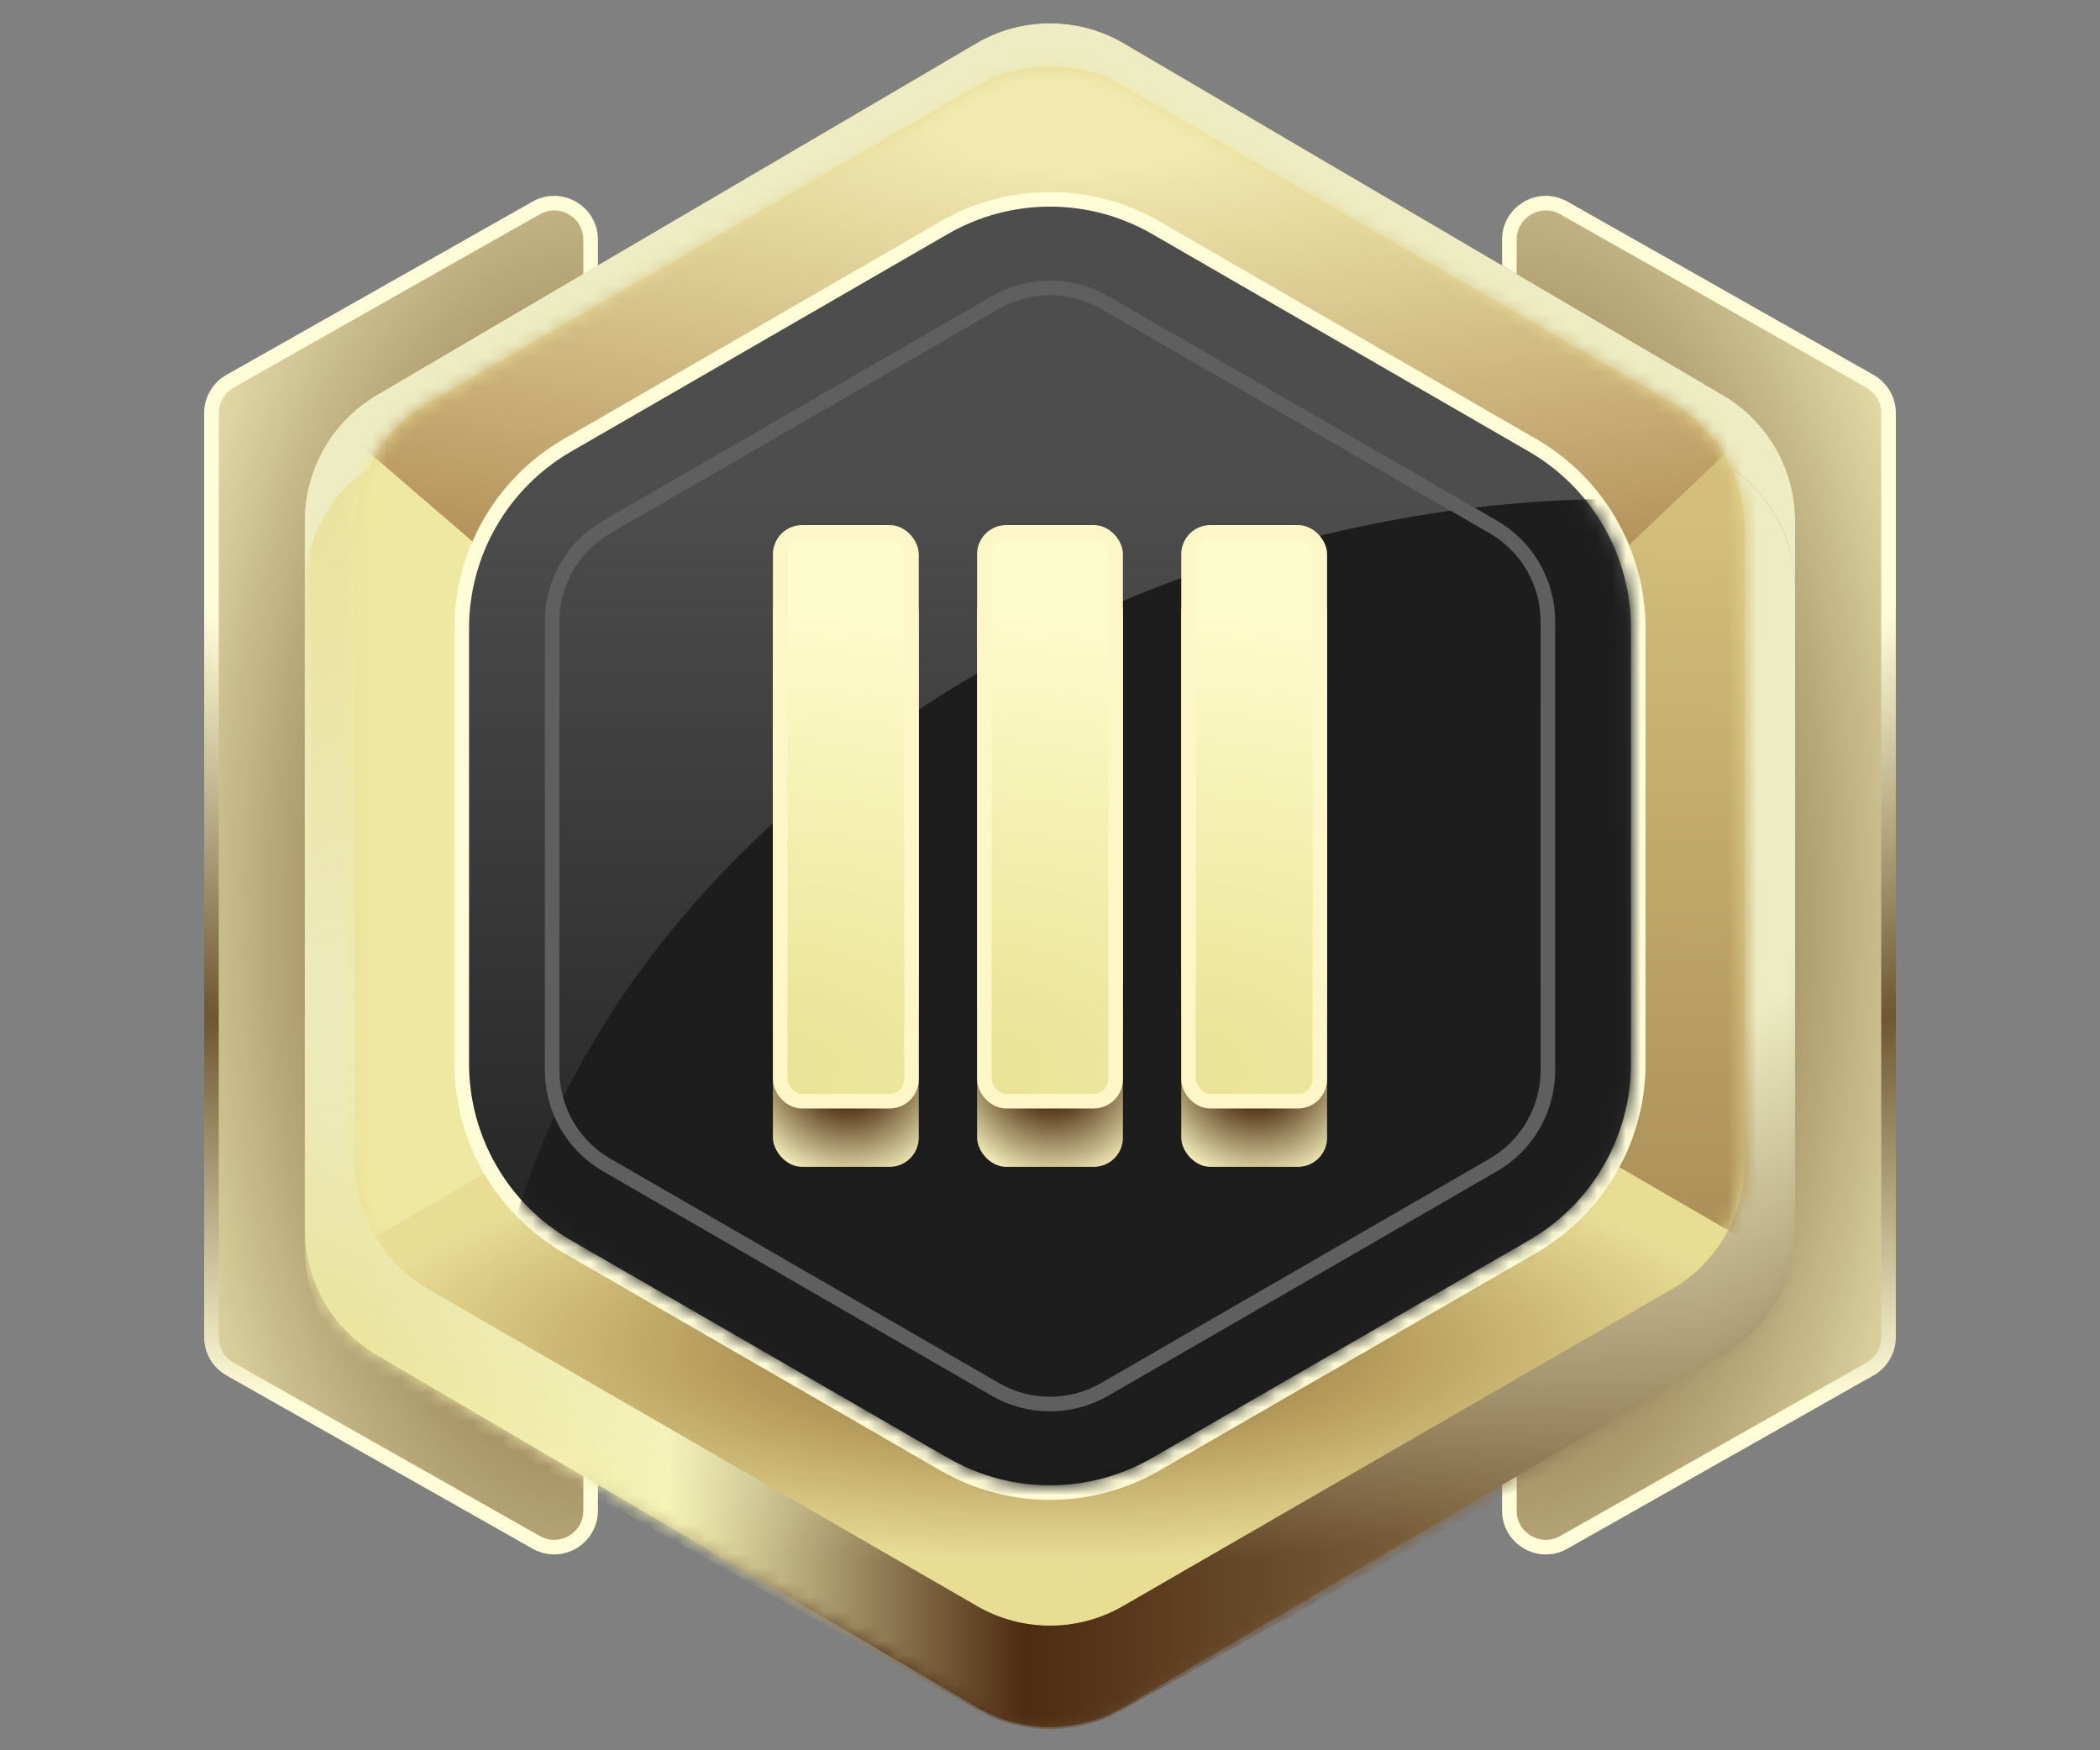 <svg width="144" height="120" viewBox="0 0 144 120" fill="none" xmlns="http://www.w3.org/2000/svg">
<rect x="0" y="0" width="144" height="120" fill="#808080" stroke="none"/>
<path d="M15.768 26.141C14.985 26.585 14.5 27.416 14.5 28.317V91.683C14.5 92.584 14.985 93.415 15.768 93.859L36.769 105.745C38.435 106.689 40.5 105.485 40.5 103.57V16.43C40.5 14.515 38.435 13.311 36.769 14.255L15.768 26.141Z" fill="url(#paint0_radial_365_37205)" stroke="url(#paint1_radial_365_37205)"/>
<path d="M128.231 26.141C129.015 26.585 129.5 27.416 129.5 28.317V91.683C129.5 92.584 129.015 93.415 128.231 93.859L107.231 105.745C105.565 106.689 103.5 105.485 103.5 103.57V16.43C103.5 14.515 105.565 13.311 107.231 14.255L128.231 26.141Z" fill="url(#paint2_radial_365_37205)" stroke="url(#paint3_radial_365_37205)"/>
<path d="M66.936 2.973C70.063 1.138 73.937 1.138 77.064 2.973L97.547 15.001L118.158 27.101C121.217 28.897 123.095 32.179 123.095 35.726L123.094 60L123.095 84.274C123.095 87.821 121.217 91.103 118.158 92.899L97.547 104.999L77.064 117.027C73.937 118.862 70.063 118.862 66.936 117.027L46.453 104.999L25.842 92.899C22.783 91.103 20.905 87.821 20.905 84.274L20.906 60L20.905 35.726C20.905 32.179 22.783 28.897 25.842 27.101L46.453 15.001L66.936 2.973Z" fill="url(#paint4_linear_365_37205)"/>
<path d="M66.936 2.973C70.063 1.138 73.937 1.138 77.064 2.973L97.547 15.001L118.158 27.101C121.217 28.897 123.095 32.179 123.095 35.726L123.094 60L123.095 84.274C123.095 87.821 121.217 91.103 118.158 92.899L97.547 104.999L77.064 117.027C73.937 118.862 70.063 118.862 66.936 117.027L46.453 104.999L25.842 92.899C22.783 91.103 20.905 87.821 20.905 84.274L20.906 60L20.905 35.726C20.905 32.179 22.783 28.897 25.842 27.101L46.453 15.001L66.936 2.973Z" fill="url(#paint5_radial_365_37205)"/>
<mask id="mask0_365_37205" style="mask-type:alpha" maskUnits="userSpaceOnUse" x="20" y="1" width="104" height="118">
<path d="M66.936 2.973C70.063 1.138 73.937 1.138 77.064 2.973L97.547 15.001L118.158 27.101C121.217 28.897 123.095 32.179 123.095 35.726L123.094 60L123.095 84.274C123.095 87.821 121.217 91.103 118.158 92.899L97.547 104.999L77.064 117.027C73.937 118.862 70.063 118.862 66.936 117.027L46.453 104.999L25.842 92.899C22.783 91.103 20.905 87.821 20.905 84.274L20.906 60L20.905 35.726C20.905 32.179 22.783 28.897 25.842 27.101L46.453 15.001L66.936 2.973Z" fill="url(#paint6_linear_365_37205)"/>
<path d="M66.936 2.973C70.063 1.138 73.937 1.138 77.064 2.973L97.547 15.001L118.158 27.101C121.217 28.897 123.095 32.179 123.095 35.726L123.094 60L123.095 84.274C123.095 87.821 121.217 91.103 118.158 92.899L97.547 104.999L77.064 117.027C73.937 118.862 70.063 118.862 66.936 117.027L46.453 104.999L25.842 92.899C22.783 91.103 20.905 87.821 20.905 84.274L20.906 60L20.905 35.726C20.905 32.179 22.783 28.897 25.842 27.101L46.453 15.001L66.936 2.973Z" fill="url(#paint7_radial_365_37205)"/>
</mask>
<g mask="url(#mask0_365_37205)">
<path d="M67.128 8.718C70.156 7.028 73.844 7.028 76.872 8.718L97.547 20.251L117.966 31.639C121.133 33.405 123.095 36.747 123.095 40.373L123.094 63L123.095 85.627C123.095 89.253 121.133 92.595 117.966 94.361L97.547 105.749L76.872 117.282C73.844 118.972 70.156 118.972 67.128 117.282L46.453 105.749L26.034 94.361C22.867 92.595 20.905 89.253 20.905 85.627L20.906 63L20.905 40.373C20.905 36.747 22.867 33.405 26.034 31.639L46.453 20.251L67.128 8.718Z" fill="url(#paint8_linear_365_37205)"/>
<path d="M67.128 8.718C70.156 7.028 73.844 7.028 76.872 8.718L97.547 20.251L117.966 31.639C121.133 33.405 123.095 36.747 123.095 40.373L123.094 63L123.095 85.627C123.095 89.253 121.133 92.595 117.966 94.361L97.547 105.749L76.872 117.282C73.844 118.972 70.156 118.972 67.128 117.282L46.453 105.749L26.034 94.361C22.867 92.595 20.905 89.253 20.905 85.627L20.906 63L20.905 40.373C20.905 36.747 22.867 33.405 26.034 31.639L46.453 20.251L67.128 8.718Z" fill="url(#paint9_radial_365_37205)"/>
<path d="M67.128 8.718C70.156 7.028 73.844 7.028 76.872 8.718L97.547 20.251L117.966 31.639C121.133 33.405 123.095 36.747 123.095 40.373L123.094 63L123.095 85.627C123.095 89.253 121.133 92.595 117.966 94.361L97.547 105.749L76.872 117.282C73.844 118.972 70.156 118.972 67.128 117.282L46.453 105.749L26.034 94.361C22.867 92.595 20.905 89.253 20.905 85.627L20.906 63L20.905 40.373C20.905 36.747 22.867 33.405 26.034 31.639L46.453 20.251L67.128 8.718Z" fill="url(#paint10_radial_365_37205)"/>
</g>
<path d="M67 5.887C70.094 4.101 73.906 4.101 77 5.887L95.815 16.751L114.631 27.613C117.725 29.399 119.631 32.701 119.631 36.274L119.63 58L119.631 79.726C119.631 83.299 117.725 86.6 114.631 88.387L95.815 99.249L77 110.113C73.906 111.899 70.094 111.899 67 110.113L48.185 99.249L29.369 88.387C26.275 86.6 24.369 83.299 24.369 79.726L24.37 58L24.369 36.274C24.369 32.701 26.275 29.399 29.369 27.613L48.185 16.751L67 5.887Z" fill="url(#paint11_radial_365_37205)"/>
<mask id="mask1_365_37205" style="mask-type:alpha" maskUnits="userSpaceOnUse" x="24" y="4" width="96" height="108">
<path d="M67 5.887C70.094 4.101 73.906 4.101 77 5.887L95.815 16.751L114.631 27.613C117.725 29.399 119.631 32.701 119.631 36.274L119.63 58L119.631 79.726C119.631 83.299 117.725 86.6 114.631 88.387L95.815 99.249L77 110.113C73.906 111.899 70.094 111.899 67 110.113L48.185 99.249L29.369 88.387C26.275 86.6 24.369 83.299 24.369 79.726L24.37 58L24.369 36.274C24.369 32.701 26.275 29.399 29.369 27.613L48.185 16.751L67 5.887Z" fill="url(#paint12_radial_365_37205)"/>
</mask>
<g mask="url(#mask1_365_37205)">
<path d="M71 58.5L26.5 30L18.5 27.5V89L71 58.5Z" fill="#EFE8A2"/>
<path d="M74 58.5L118.5 30L126.5 27.5V89L74 58.5Z" fill="url(#paint13_linear_365_37205)"/>
<path d="M74.114 73L4.138 12.819L-2 2L149 2L74.114 73Z" fill="url(#paint14_radial_365_37205)"/>
</g>
<path d="M79.251 15.609C74.764 13.019 69.236 13.019 64.749 15.609L51.832 23.068L51.832 23.068L38.914 30.525C34.427 33.116 31.663 37.903 31.663 43.084L31.664 58L31.663 72.916C31.663 78.097 34.427 82.884 38.914 85.475L51.832 92.932L64.749 100.391C69.236 102.981 74.764 102.981 79.251 100.391L92.168 92.932L105.086 85.475C109.573 82.884 112.337 78.097 112.337 72.916L112.336 58L112.337 43.084C112.337 37.903 109.573 33.116 105.086 30.525L92.168 23.068L79.251 15.609Z" fill="url(#paint15_linear_365_37205)" stroke="url(#paint16_linear_365_37205)"/>
<mask id="mask2_365_37205" style="mask-type:alpha" maskUnits="userSpaceOnUse" x="32" y="14" width="80" height="88">
<path d="M52.332 23.934L52.332 23.934L65.249 16.475C69.427 14.063 74.573 14.063 78.751 16.475L91.668 23.934L91.918 23.501L91.668 23.934L104.586 31.392C108.764 33.803 111.337 38.26 111.337 43.084L111.336 58L111.337 72.916C111.337 77.74 108.764 82.197 104.586 84.609L91.668 92.066L91.918 92.499L91.668 92.066L78.751 99.525C74.573 101.937 69.427 101.937 65.249 99.525L52.332 92.066L52.082 92.499L52.332 92.066L39.414 84.609C35.236 82.197 32.663 77.74 32.663 72.916L32.664 58L32.663 43.084C32.663 38.26 35.236 33.803 39.414 31.392L52.332 23.934Z" fill="url(#paint17_linear_365_37205)" stroke="url(#paint18_linear_365_37205)"/>
</mask>
<g mask="url(#mask2_365_37205)">
<ellipse cx="100.754" cy="87.828" rx="68.5" ry="52" transform="rotate(-17.084 100.754 87.828)" fill="#1D1D1D"/>
</g>
<path d="M89.07 28.434L89.07 28.434L102.39 36.124C104.711 37.463 106.141 39.94 106.141 42.619L106.14 58L106.141 73.381C106.141 76.06 104.711 78.537 102.39 79.876L89.07 87.566L89.32 87.999L89.07 87.566L75.75 95.257C73.43 96.597 70.57 96.597 68.25 95.257L54.93 87.566L54.68 87.999L54.93 87.566L41.609 79.876C39.289 78.537 37.859 76.06 37.859 73.381L37.86 58L37.859 42.619C37.859 39.94 39.289 37.463 41.609 36.124L54.93 28.434L54.93 28.434L68.25 20.743C70.57 19.403 73.43 19.403 75.75 20.743L89.07 28.434Z" stroke="#5F5F5F"/>
<rect x="53" y="40" width="10" height="40" rx="2" fill="url(#paint19_radial_365_37205)"/>
<rect x="53.5" y="36.5" width="9" height="39" rx="1.5" fill="url(#paint20_radial_365_37205)" stroke="#FDF6C6"/>
<rect x="67" y="40" width="10" height="40" rx="2" fill="url(#paint21_radial_365_37205)"/>
<rect x="67.5" y="36.5" width="9" height="39" rx="1.5" fill="url(#paint22_radial_365_37205)" stroke="#FDF6C6"/>
<rect x="81" y="40" width="10" height="40" rx="2" fill="url(#paint23_radial_365_37205)"/>
<rect x="81.5" y="36.5" width="9" height="39" rx="1.5" fill="url(#paint24_radial_365_37205)" stroke="#FDF6C6"/>
<defs>
<radialGradient id="paint0_radial_365_37205" cx="0" cy="0" r="1" gradientUnits="userSpaceOnUse" gradientTransform="translate(40 63) rotate(-90) scale(75.5 35.949)">
<stop offset="0.218" stop-color="#785D36"/>
<stop offset="1" stop-color="#FDF9C2"/>
</radialGradient>
<radialGradient id="paint1_radial_365_37205" cx="0" cy="0" r="1" gradientUnits="userSpaceOnUse" gradientTransform="translate(28 22.5) rotate(68.488) scale(73.629 76.982)">
<stop offset="0.313" stop-color="#FFFDD8"/>
<stop offset="0.657" stop-color="#6D5630"/>
<stop offset="1" stop-color="#FFFDD8"/>
</radialGradient>
<radialGradient id="paint2_radial_365_37205" cx="0" cy="0" r="1" gradientUnits="userSpaceOnUse" gradientTransform="translate(104 63) rotate(-90) scale(75.5 35.949)">
<stop offset="0.218" stop-color="#785D36"/>
<stop offset="1" stop-color="#FDF9C2"/>
</radialGradient>
<radialGradient id="paint3_radial_365_37205" cx="0" cy="0" r="1" gradientUnits="userSpaceOnUse" gradientTransform="translate(116 22.5) rotate(111.512) scale(73.629 76.982)">
<stop offset="0.313" stop-color="#FFFDD8"/>
<stop offset="0.657" stop-color="#6D5630"/>
<stop offset="1" stop-color="#FFFDD8"/>
</radialGradient>
<linearGradient id="paint4_linear_365_37205" x1="20.509" y1="81.273" x2="114.373" y2="81.273" gradientUnits="userSpaceOnUse">
<stop stop-color="#E9E193"/>
<stop offset="0.193" stop-color="#F6F4B7"/>
<stop offset="0.427" stop-color="#4D2C12"/>
<stop offset="1" stop-color="#968058"/>
</linearGradient>
<radialGradient id="paint5_radial_365_37205" cx="0" cy="0" r="1" gradientUnits="userSpaceOnUse" gradientTransform="translate(72 9.5) rotate(90) scale(98 112.808)">
<stop offset="0.718" stop-color="#EDECC2"/>
<stop offset="1" stop-color="#EDECC2" stop-opacity="0"/>
</radialGradient>
<linearGradient id="paint6_linear_365_37205" x1="20.509" y1="81.273" x2="114.373" y2="81.273" gradientUnits="userSpaceOnUse">
<stop stop-color="#E9E193"/>
<stop offset="0.168" stop-color="#F6F4B7"/>
<stop offset="0.427" stop-color="#4D2C12"/>
<stop offset="1" stop-color="#968058"/>
</linearGradient>
<radialGradient id="paint7_radial_365_37205" cx="0" cy="0" r="1" gradientUnits="userSpaceOnUse" gradientTransform="translate(72 9.5) rotate(90) scale(98 112.808)">
<stop offset="0.718" stop-color="#EDECC2"/>
<stop offset="1" stop-color="#EDECC2" stop-opacity="0"/>
</radialGradient>
<linearGradient id="paint8_linear_365_37205" x1="20.509" y1="83.209" x2="117" y2="83.209" gradientUnits="userSpaceOnUse">
<stop offset="0.044" stop-color="#E9E193"/>
<stop offset="0.263" stop-color="#F6F4B7"/>
<stop offset="0.515" stop-color="#4D2C12"/>
<stop offset="1" stop-color="#968058"/>
</linearGradient>
<radialGradient id="paint9_radial_365_37205" cx="0" cy="0" r="1" gradientUnits="userSpaceOnUse" gradientTransform="translate(72 15.025) rotate(90) scale(93.1 112.808)">
<stop offset="0.718" stop-color="#EDECC2"/>
<stop offset="1" stop-color="#EDECC2" stop-opacity="0"/>
</radialGradient>
<radialGradient id="paint10_radial_365_37205" cx="0" cy="0" r="1" gradientUnits="userSpaceOnUse" gradientTransform="translate(16.5 33.5) rotate(71.565) scale(44.272 45.825)">
<stop stop-color="#EAE09A"/>
<stop offset="0.98" stop-color="#ECE299" stop-opacity="0"/>
</radialGradient>
<radialGradient id="paint11_radial_365_37205" cx="0" cy="0" r="1" gradientUnits="userSpaceOnUse" gradientTransform="translate(72 92.5) rotate(90) scale(18.5 62.298)">
<stop offset="0.271" stop-color="#AB8E50"/>
<stop offset="0.784" stop-color="#E9DD94"/>
</radialGradient>
<radialGradient id="paint12_radial_365_37205" cx="0" cy="0" r="1" gradientUnits="userSpaceOnUse" gradientTransform="translate(72 92.5) rotate(90) scale(20.5 39.223)">
<stop offset="0.251" stop-color="#AB8E50"/>
<stop offset="0.677" stop-color="#E9DD94"/>
</radialGradient>
<linearGradient id="paint13_linear_365_37205" x1="112" y1="35.5" x2="111.5" y2="82" gradientUnits="userSpaceOnUse">
<stop stop-color="#D3BE7B"/>
<stop offset="1" stop-color="#AE925A"/>
</linearGradient>
<radialGradient id="paint14_radial_365_37205" cx="0" cy="0" r="1" gradientUnits="userSpaceOnUse" gradientTransform="translate(74 8.716) rotate(90) scale(35.5 113.523)">
<stop offset="0.08" stop-color="#F1E9B0"/>
<stop offset="1" stop-color="#AB854E"/>
</radialGradient>
<linearGradient id="paint15_linear_365_37205" x1="72" y1="12" x2="72" y2="104" gradientUnits="userSpaceOnUse">
<stop offset="0.238" stop-color="#4D4D4D"/>
<stop offset="0.953" stop-color="#1A1A1A"/>
</linearGradient>
<linearGradient id="paint16_linear_365_37205" x1="72" y1="12" x2="72" y2="104" gradientUnits="userSpaceOnUse">
<stop stop-color="#FFFDD8"/>
<stop offset="1" stop-color="#FEFBD7"/>
</linearGradient>
<linearGradient id="paint17_linear_365_37205" x1="72" y1="12" x2="72" y2="104" gradientUnits="userSpaceOnUse">
<stop offset="0.238" stop-color="#4D4D4D"/>
<stop offset="0.953" stop-color="#1A1A1A"/>
</linearGradient>
<linearGradient id="paint18_linear_365_37205" x1="72" y1="12" x2="72" y2="104" gradientUnits="userSpaceOnUse">
<stop stop-color="#FFFDD8"/>
<stop offset="1" stop-color="#FEFBD7"/>
</linearGradient>
<radialGradient id="paint19_radial_365_37205" cx="0" cy="0" r="1" gradientUnits="userSpaceOnUse" gradientTransform="translate(58 73) rotate(57.265) scale(8.322 7.883)">
<stop offset="0.296" stop-color="#442308"/>
<stop offset="1" stop-color="#F8F3BE"/>
</radialGradient>
<radialGradient id="paint20_radial_365_37205" cx="0" cy="0" r="1" gradientUnits="userSpaceOnUse" gradientTransform="translate(53 73) rotate(-85.389) scale(31.101 51.469)">
<stop offset="0.006" stop-color="#E9E294"/>
<stop offset="1" stop-color="#FDFCCB"/>
</radialGradient>
<radialGradient id="paint21_radial_365_37205" cx="0" cy="0" r="1" gradientUnits="userSpaceOnUse" gradientTransform="translate(72 73) rotate(57.265) scale(8.322 7.883)">
<stop offset="0.296" stop-color="#442308"/>
<stop offset="1" stop-color="#F8F3BE"/>
</radialGradient>
<radialGradient id="paint22_radial_365_37205" cx="0" cy="0" r="1" gradientUnits="userSpaceOnUse" gradientTransform="translate(67 73) rotate(-85.389) scale(31.101 51.469)">
<stop offset="0.006" stop-color="#E9E294"/>
<stop offset="1" stop-color="#FDFCCB"/>
</radialGradient>
<radialGradient id="paint23_radial_365_37205" cx="0" cy="0" r="1" gradientUnits="userSpaceOnUse" gradientTransform="translate(86 73) rotate(57.265) scale(8.322 7.883)">
<stop offset="0.296" stop-color="#442308"/>
<stop offset="1" stop-color="#F8F3BE"/>
</radialGradient>
<radialGradient id="paint24_radial_365_37205" cx="0" cy="0" r="1" gradientUnits="userSpaceOnUse" gradientTransform="translate(81 73) rotate(-85.389) scale(31.101 51.469)">
<stop offset="0.006" stop-color="#E9E294"/>
<stop offset="1" stop-color="#FDFCCB"/>
</radialGradient>
</defs>
</svg>
